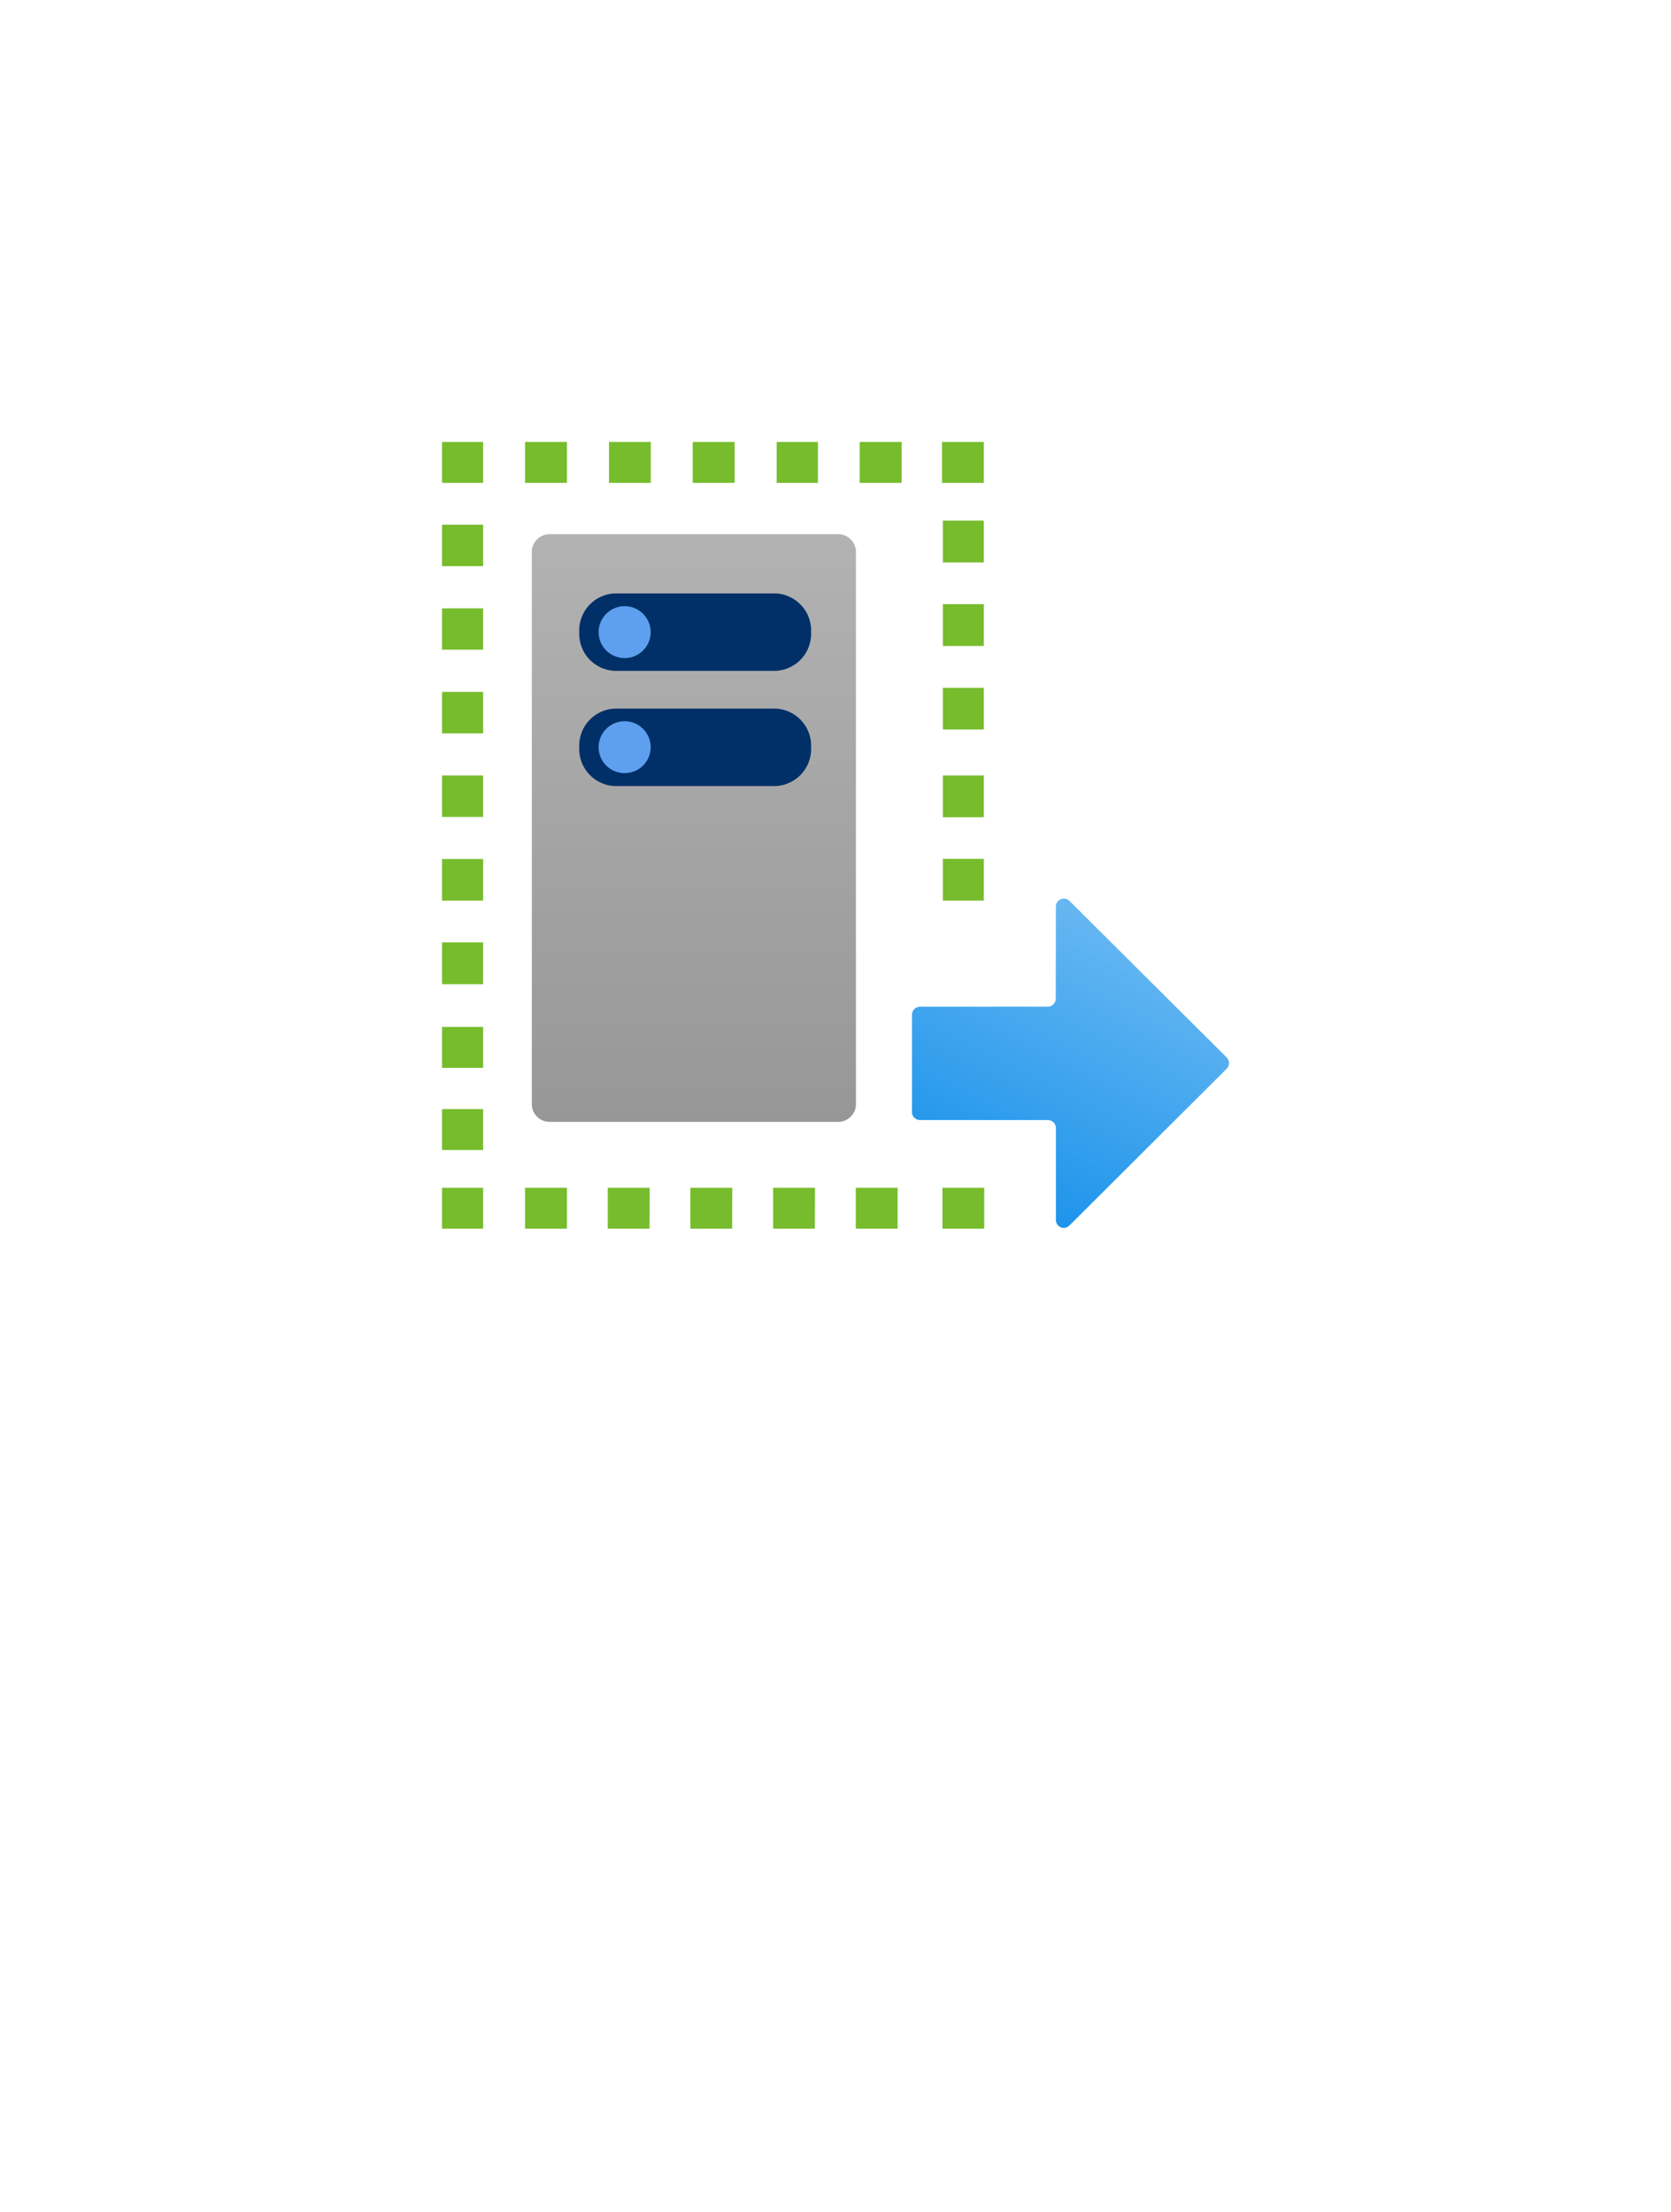 <?xml version="1.0" encoding="UTF-8" standalone="no"?>
<!DOCTYPE svg PUBLIC "-//W3C//DTD SVG 1.1//EN" "http://www.w3.org/Graphics/SVG/1.1/DTD/svg11.dtd">
<!-- Generated by Microsoft Visio, SVG Export App Scale Out.svg Page-1 -->
<svg xmlns="http://www.w3.org/2000/svg" xmlns:xlink="http://www.w3.org/1999/xlink" xmlns:ev="http://www.w3.org/2001/xml-events"
		width="1.672in" height="2.214in" viewBox="0 0 120.381 159.403" xml:space="preserve" color-interpolation-filters="sRGB"
		class="st6">
	<style type="text/css">
	<![CDATA[
		.st1 {fill:url(#grad0-6);stroke:none;stroke-linecap:butt;stroke-width:31.844}
		.st2 {fill:#003067;stroke:none;stroke-linecap:butt;stroke-width:31.844}
		.st3 {fill:#5ea0ef;stroke:none;stroke-linecap:butt;stroke-width:31.844}
		.st4 {fill:#76bc2d;stroke:none;stroke-linecap:butt;stroke-width:31.844}
		.st5 {fill:url(#grad0-18);stroke:none;stroke-linecap:butt;stroke-width:31.844}
		.st6 {fill:none;fill-rule:evenodd;font-size:12px;overflow:visible;stroke-linecap:square;stroke-miterlimit:3}
	]]>
	</style>

	<defs id="Patterns_And_Gradients">
		<linearGradient id="grad0-6" x1="0" y1="0" x2="1" y2="0" gradientTransform="rotate(90 0.5 0.5)">
			<stop offset="0" stop-color="#b3b2b3" stop-opacity="1"/>
			<stop offset="1" stop-color="#979797" stop-opacity="1"/>
		</linearGradient>
		<linearGradient id="grad0-18" x1="0" y1="0" x2="1" y2="0" gradientTransform="rotate(115.689 0.5 0.5)">
			<stop offset="0" stop-color="#6bb9f2" stop-opacity="1"/>
			<stop offset="1" stop-color="#1b93eb" stop-opacity="1"/>
		</linearGradient>
	</defs>
	<g>
		<title>Page-1</title>
		<g id="group5164-1" transform="translate(31.844,-70.866)">
			<title>App Scale Out</title>
			<g id="group5165-2">
				<title>g14</title>
				<g id="shape5166-3" transform="translate(6.469,-7.701)">
					<title>path2</title>
					<path d="M23.35 158.19 A1.286 1.282 0 0 1 22 159.4 L1.35 159.4 A1.286 1.282 0 0 1 -0 158.19 L0 118.29
								 A1.286 1.282 0 0 1 1.35 117.06 L22 117.06 A1.286 1.282 0 0 1 23.35 118.28 L23.35 158.19
								 Z" class="st1"/>
				</g>
				<g id="shape5167-7" transform="translate(9.887,-31.896)">
					<title>path4</title>
					<path d="M0 156.61 A2.679 2.671 0 0 1 2.53 153.82 L14.17 153.82 A2.682 2.674 0 0 1 16.7 156.61 A2.682
								 2.674 0 0 1 14.17 159.4 L2.54 159.4 A2.679 2.671 0 0 1 0 156.61 ZM0 148.31 A2.679 2.671
								 0 0 1 2.53 145.52 L14.17 145.52 A2.682 2.674 0 0 1 16.7 148.31 A2.682 2.674 0 0 1 14.17
								 151.1 L2.54 151.1 A2.675 2.668 0 0 1 0 148.31 Z" class="st2"/>
				</g>
				<g id="shape5168-9" transform="translate(11.28,-41.118)">
					<title>circle6</title>
					<ellipse cx="1.876" cy="157.532" rx="1.876" ry="1.871" class="st3"/>
				</g>
				<g id="shape5169-11" transform="translate(11.28,-32.828)">
					<title>circle8</title>
					<ellipse cx="1.876" cy="157.532" rx="1.876" ry="1.871" class="st3"/>
				</g>
				<g id="shape5170-13">
					<title>path10</title>
					<path d="M9 159.4 L5.98 159.4 L5.98 156.45 L9 156.45 L9 159.4 ZM14.95 159.4 L11.94 159.4 L11.94 156.45 L14.96
								 156.45 L14.95 159.4 ZM20.9 159.4 L17.89 159.4 L17.89 156.45 L20.91 156.45 L20.9 159.4 ZM26.86 159.4
								 L23.85 159.4 L23.85 156.45 L26.87 156.45 L26.86 159.4 ZM32.82 159.4 L29.81 159.4 L29.81 156.45 L32.82
								 156.45 L32.82 159.4 ZM39.06 159.4 L36.05 159.4 L36.05 156.45 L39.06 156.45 L39.06 159.4 ZM0 156.45
								 L2.96 156.45 L2.96 159.4 L0 159.4 L0 156.45 ZM0 150.78 L2.96 150.78 L2.96 153.73 L0 153.73 L0 150.78
								 ZM0 144.86 L2.96 144.86 L2.96 147.81 L0 147.81 L0 144.86 ZM2.96 141.78 L0 141.78 L0 138.77 L2.96
								 138.77 L2.96 141.78 ZM2.96 135.76 L0 135.76 L0 132.76 L2.96 132.76 L2.96 135.76 ZM2.96 129.73 L0
								 129.73 L0 126.74 L2.96 126.74 L2.96 129.73 ZM2.96 123.71 L0 123.71 L0 120.72 L2.96 120.72 L2.96
								 123.71 ZM2.96 117.68 L0 117.68 L0 114.7 L2.96 114.7 L2.96 117.68 ZM2.96 111.66 L0 111.66 L0 108.67
								 L2.96 108.67 L2.96 111.66 ZM0 102.71 L2.96 102.71 L2.96 105.66 L0 105.66 L0 102.71 ZM21.08 105.66
								 L18.06 105.66 L18.06 102.71 L21.08 102.71 L21.08 105.66 ZM15.04 105.66 L12.03 105.66 L12.03 102.71
								 L15.04 102.71 L15.04 105.66 ZM9 105.66 L5.98 105.66 L5.98 102.71 L9 102.71 L9 105.66 ZM24.11 102.71
								 L27.08 102.71 L27.08 105.66 L24.11 105.66 L24.11 102.71 ZM39.03 105.66 L36.02 105.66 L36.02 102.71
								 L39.03 102.71 L39.03 105.66 ZM33.11 105.66 L30.09 105.66 L30.09 102.71 L33.11 102.71 L33.11 105.66
								 ZM39.03 129.75 L36.08 129.75 L36.08 126.74 L39.03 126.74 L39.03 129.75 ZM39.03 135.76 L36.08 135.76
								 L36.08 132.75 L39.03 132.75 L39.03 135.76 ZM39.03 123.43 L36.08 123.43 L36.08 120.43 L39.03 120.43
								 L39.03 123.43 ZM39.03 117.41 L36.08 117.41 L36.08 114.4 L39.03 114.4 L39.03 117.41 ZM39.03 111.39
								 L36.08 111.39 L36.08 108.38 L39.03 108.38 L39.03 111.39 Z" class="st4"/>
				</g>
				<g id="shape5171-15" transform="translate(33.855,-0.057)">
					<title>path12</title>
					<path d="M11.35 159.22 L22.67 147.93 a0.581 0.58 -180 0 0 3.55271E-15 -0.816 L11.35 135.84 a0.572
								 0.57 -180 0 0 -0.812 2.84217E-14 a0.565 0.564 -180 0 0 -0.171 0.413 L10.36 142.88
								 a0.581 0.58 0 0 1 -0.578 0.576 L0.58 143.46 a0.581 0.58 -180 0 0 -0.578 0.576
								 L0 151.05 a0.581 0.58 -180 0 0 0.578 0.576 L9.79 151.63 a0.575 0.573 0 0 1 0.578
								 0.573 L10.37 158.82 a0.575 0.573 -180 0 0 0.569 0.58 a0.569 0.567 -180 0 0
								 0.407 -0.183 Z" class="st5"/>
				</g>
			</g>
		</g>
	</g>
</svg>
